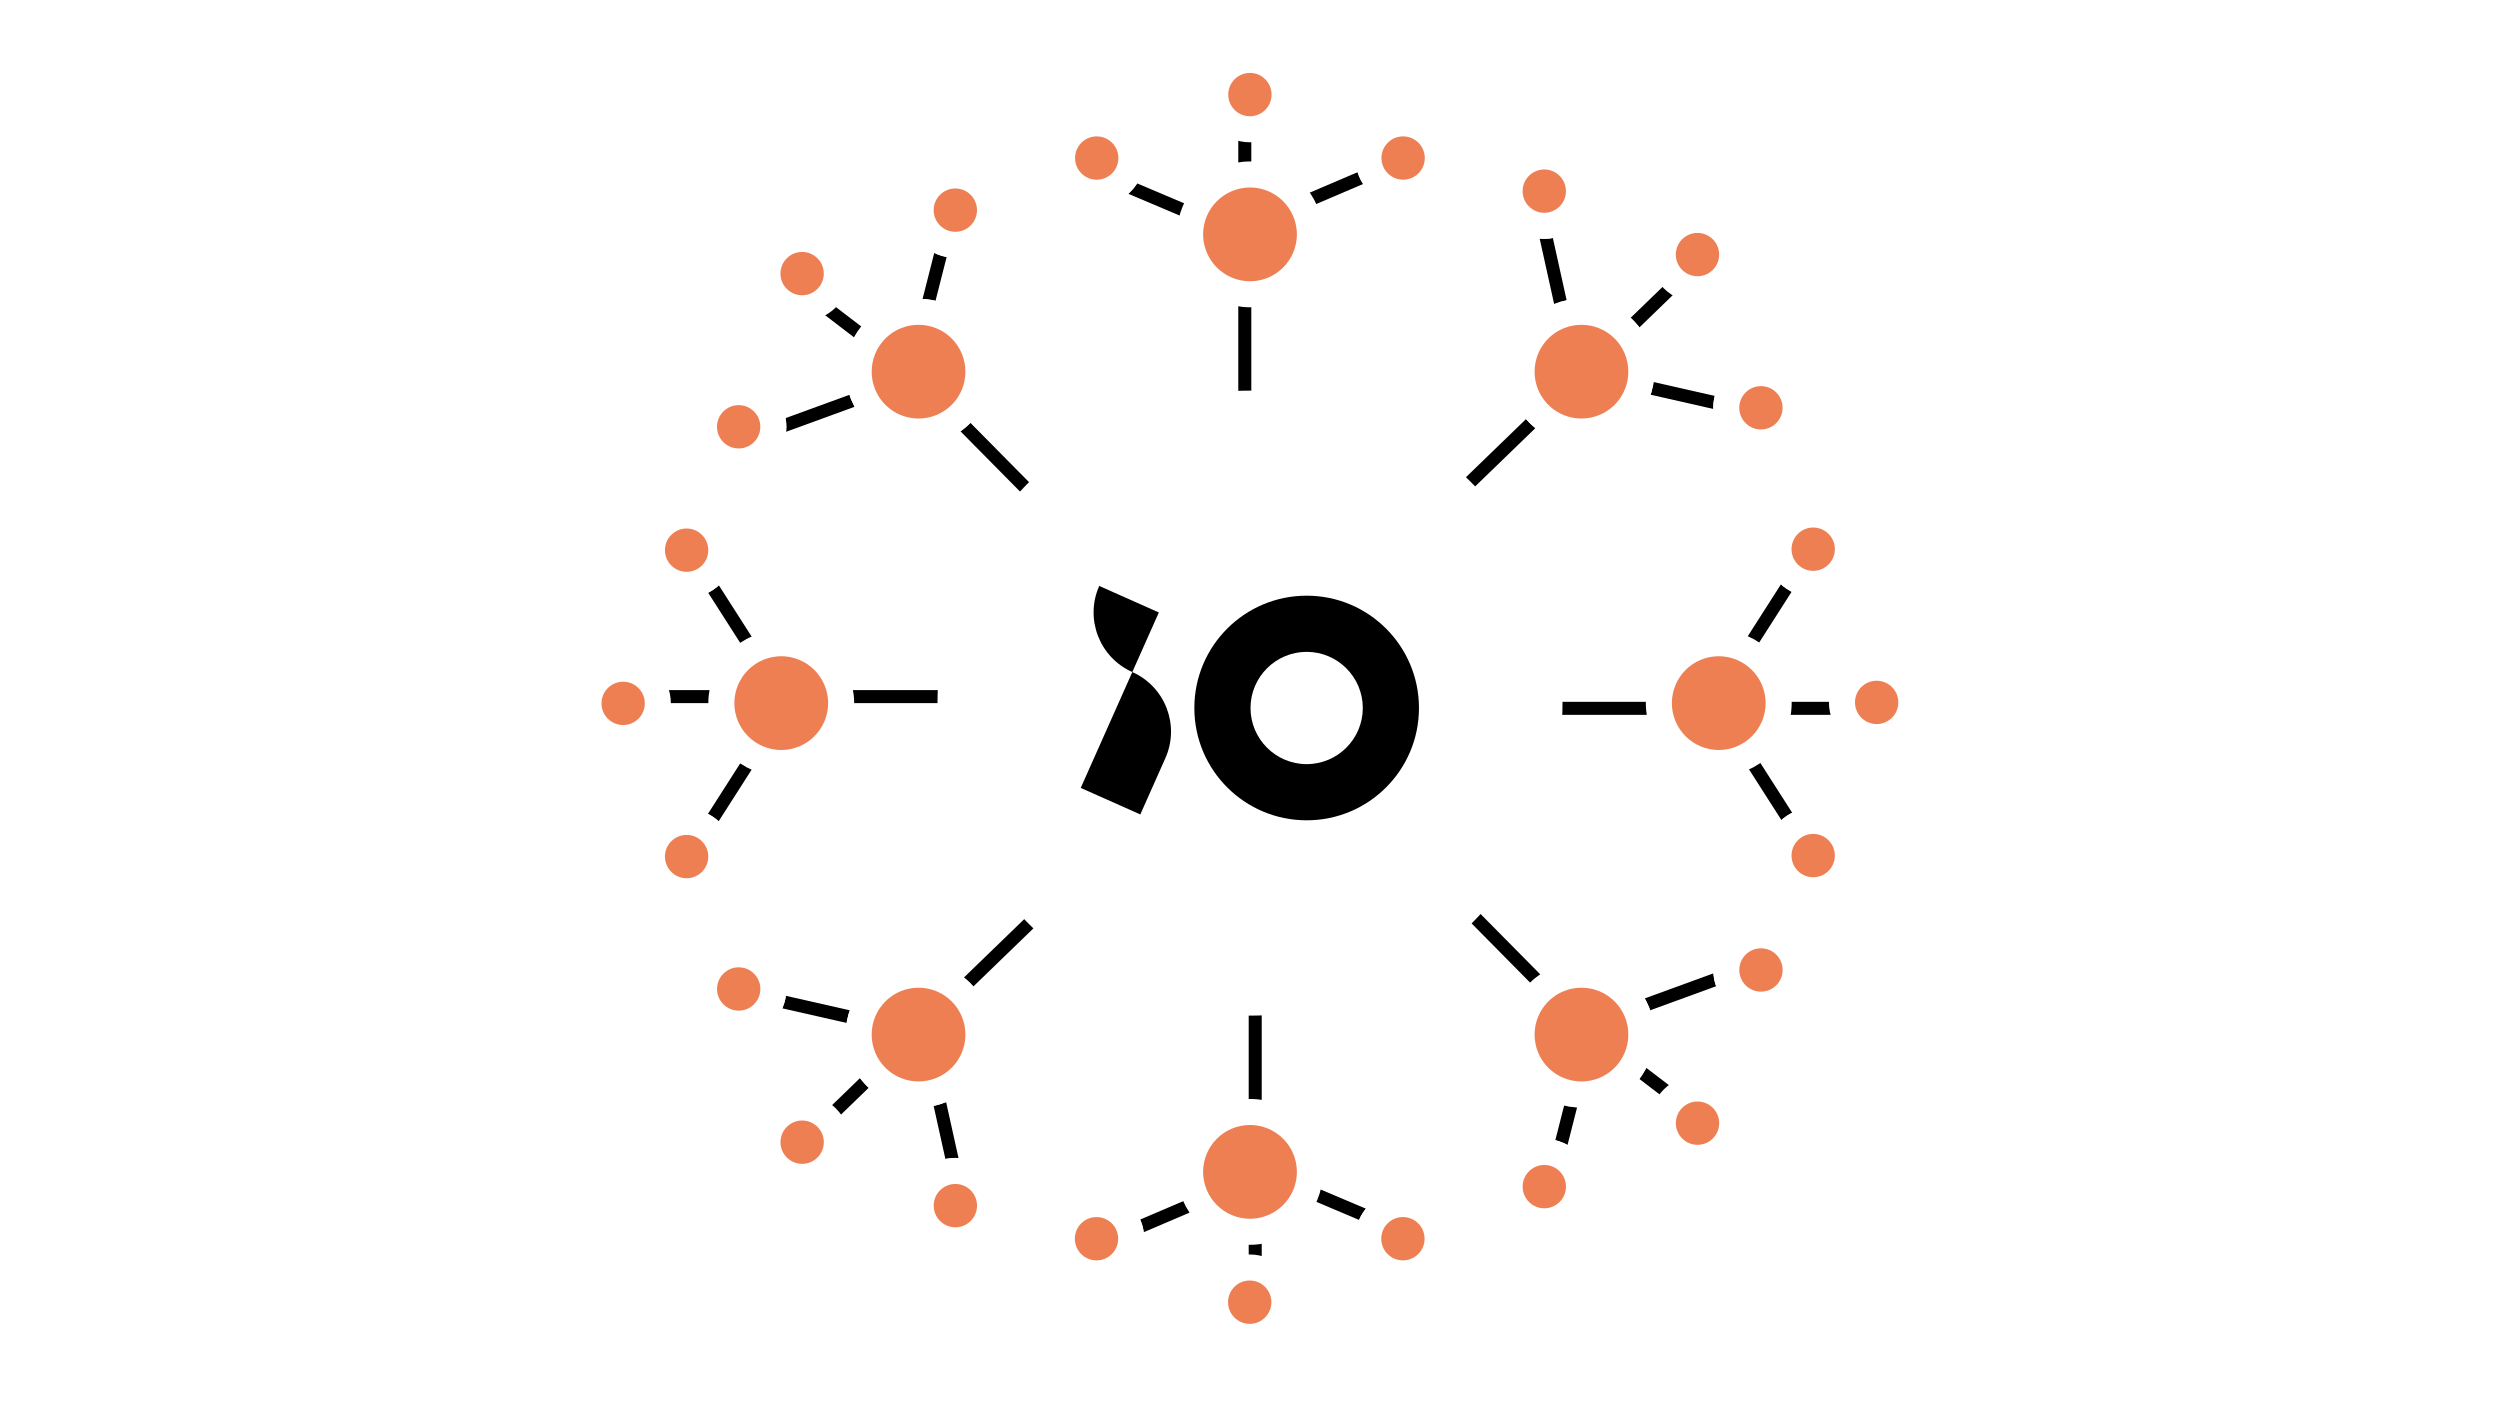 <svg width="1920" height="1080" viewBox="0 0 1920 1080" fill="none" xmlns="http://www.w3.org/2000/svg">
<rect width="1920" height="1080" fill="white"/>
<line x1="479" y1="535" x2="960" y2="535" stroke="black" stroke-width="10"/>
<path d="M527.654 420.587L604 540" stroke="black" stroke-width="10"/>
<line x1="1213.29" y1="790.302" x2="1350.29" y2="740.302" stroke="black" stroke-width="10"/>
<line x1="1218.04" y1="791.026" x2="1307.04" y2="859.026" stroke="black" stroke-width="10"/>
<line x1="963.556" y1="533.485" x2="1218.56" y2="791.485" stroke="black" stroke-width="10"/>
<line x1="1219.85" y1="796.232" x2="1190.85" y2="910.232" stroke="black" stroke-width="10"/>
<line x1="960.951" y1="896.395" x2="1078.95" y2="946.395" stroke="black" stroke-width="10"/>
<line x1="964" y1="540" x2="964" y2="1000" stroke="black" stroke-width="10"/>
<line x1="960.965" y1="905.597" x2="843.965" y2="955.597" stroke="black" stroke-width="10"/>
<line x1="709.882" y1="793.918" x2="738.882" y2="924.918" stroke="black" stroke-width="10"/>
<path d="M959.5 545.5L616.5 877.5" stroke="black" stroke-width="10"/>
<path d="M707.5 793.499L566.5 761.499" stroke="black" stroke-width="10"/>
<path d="M604 539.999L527.655 659.412" stroke="black" stroke-width="10"/>
<line x1="1441" y1="544" x2="960" y2="544" stroke="black" stroke-width="10"/>
<path d="M1392.35 658.412L1316 538.999" stroke="black" stroke-width="10"/>
<line x1="706.714" y1="288.697" x2="569.714" y2="338.697" stroke="black" stroke-width="10"/>
<line x1="701.964" y1="287.973" x2="612.964" y2="219.973" stroke="black" stroke-width="10"/>
<line x1="956.444" y1="545.515" x2="701.444" y2="287.515" stroke="black" stroke-width="10"/>
<line x1="700.154" y1="282.767" x2="729.154" y2="168.767" stroke="black" stroke-width="10"/>
<line x1="959.049" y1="182.604" x2="841.049" y2="132.604" stroke="black" stroke-width="10"/>
<line x1="956" y1="539" x2="956" y2="79" stroke="black" stroke-width="10"/>
<line x1="959.035" y1="173.402" x2="1076.04" y2="123.402" stroke="black" stroke-width="10"/>
<line x1="1210.12" y1="285.081" x2="1181.12" y2="154.081" stroke="black" stroke-width="10"/>
<path d="M960.5 533.5L1303.5 201.5" stroke="black" stroke-width="10"/>
<path d="M1212.5 285.5L1353.5 317.5" stroke="black" stroke-width="10"/>
<path d="M1316 539L1392.35 419.587" stroke="black" stroke-width="10"/>
<circle cx="1303.66" cy="195.523" r="26.64" transform="rotate(45 1303.66 195.523)" fill="#ED7F53" stroke="white" stroke-width="20"/>
<circle cx="1352.4" cy="313.183" r="26.64" transform="rotate(90 1352.4 313.183)" fill="#ED7F53" stroke="white" stroke-width="20"/>
<circle cx="1352.4" cy="313.183" r="26.64" transform="rotate(90 1352.4 313.183)" fill="#ED7F53" stroke="white" stroke-width="20"/>
<circle cx="1186" cy="146.787" r="26.64" transform="rotate(-180 1186 146.787)" fill="#ED7F53" stroke="white" stroke-width="20"/>
<circle cx="1186" cy="146.787" r="26.64" transform="rotate(-180 1186 146.787)" fill="#ED7F53" stroke="white" stroke-width="20"/>
<circle cx="1303.69" cy="862.597" r="26.64" transform="rotate(135 1303.69 862.597)" fill="#ED7F53" stroke="white" stroke-width="20"/>
<circle cx="1186.03" cy="911.333" r="26.64" transform="rotate(-180 1186.03 911.333)" fill="#ED7F53" stroke="white" stroke-width="20"/>
<circle cx="1186.03" cy="911.333" r="26.64" transform="rotate(-180 1186.03 911.333)" fill="#ED7F53" stroke="white" stroke-width="20"/>
<circle cx="1352.42" cy="744.938" r="26.64" transform="rotate(-90 1352.42 744.938)" fill="#ED7F53" stroke="white" stroke-width="20"/>
<circle cx="1352.42" cy="744.938" r="26.64" transform="rotate(-90 1352.42 744.938)" fill="#ED7F53" stroke="white" stroke-width="20"/>
<circle cx="1441.27" cy="539.431" r="26.64" transform="rotate(90 1441.27 539.431)" fill="#ED7F53" stroke="white" stroke-width="20"/>
<circle cx="1392.53" cy="657.09" r="26.64" transform="rotate(135 1392.53 657.09)" fill="#ED7F53" stroke="white" stroke-width="20"/>
<circle cx="1392.53" cy="657.09" r="26.64" transform="rotate(135 1392.53 657.09)" fill="#ED7F53" stroke="white" stroke-width="20"/>
<circle cx="1392.53" cy="421.771" r="26.64" transform="rotate(-135 1392.53 421.771)" fill="#ED7F53" stroke="white" stroke-width="20"/>
<circle cx="1392.53" cy="421.771" r="26.64" transform="rotate(-135 1392.53 421.771)" fill="#ED7F53" stroke="white" stroke-width="20"/>
<circle cx="959.777" cy="1000.08" r="26.64" transform="rotate(-180 959.777 1000.08)" fill="#ED7F53" stroke="white" stroke-width="20"/>
<circle cx="842.118" cy="951.341" r="26.64" transform="rotate(-135 842.118 951.341)" fill="#ED7F53" stroke="white" stroke-width="20"/>
<circle cx="842.118" cy="951.341" r="26.64" transform="rotate(-135 842.118 951.341)" fill="#ED7F53" stroke="white" stroke-width="20"/>
<circle cx="1077.44" cy="951.341" r="26.64" transform="rotate(-45 1077.44 951.341)" fill="#ED7F53" stroke="white" stroke-width="20"/>
<circle cx="1077.44" cy="951.341" r="26.64" transform="rotate(-45 1077.44 951.341)" fill="#ED7F53" stroke="white" stroke-width="20"/>
<circle cx="616.057" cy="877.194" r="26.64" transform="rotate(-135 616.057 877.194)" fill="#ED7F53" stroke="white" stroke-width="20"/>
<circle cx="567.32" cy="759.534" r="26.64" transform="rotate(-90 567.32 759.534)" fill="#ED7F53" stroke="white" stroke-width="20"/>
<circle cx="567.32" cy="759.534" r="26.64" transform="rotate(-90 567.32 759.534)" fill="#ED7F53" stroke="white" stroke-width="20"/>
<circle cx="733.716" cy="925.93" r="26.64" fill="#ED7F53" stroke="white" stroke-width="20"/>
<circle cx="733.716" cy="925.93" r="26.64" fill="#ED7F53" stroke="white" stroke-width="20"/>
<circle cx="616.03" cy="210.12" r="26.64" transform="rotate(-45 616.03 210.12)" fill="#ED7F53" stroke="white" stroke-width="20"/>
<circle cx="733.689" cy="161.383" r="26.64" fill="#ED7F53" stroke="white" stroke-width="20"/>
<circle cx="733.689" cy="161.383" r="26.64" fill="#ED7F53" stroke="white" stroke-width="20"/>
<circle cx="567.294" cy="327.779" r="26.64" transform="rotate(90 567.294 327.779)" fill="#ED7F53" stroke="white" stroke-width="20"/>
<circle cx="567.294" cy="327.779" r="26.64" transform="rotate(90 567.294 327.779)" fill="#ED7F53" stroke="white" stroke-width="20"/>
<circle cx="478.577" cy="540.191" r="26.64" transform="rotate(-90 478.577 540.191)" fill="#ED7F53" stroke="white" stroke-width="20"/>
<circle cx="527.314" cy="422.532" r="26.64" transform="rotate(-45 527.314 422.532)" fill="#ED7F53" stroke="white" stroke-width="20"/>
<circle cx="527.314" cy="422.532" r="26.64" transform="rotate(-45 527.314 422.532)" fill="#ED7F53" stroke="white" stroke-width="20"/>
<circle cx="527.313" cy="657.851" r="26.64" transform="rotate(45 527.313 657.851)" fill="#ED7F53" stroke="white" stroke-width="20"/>
<circle cx="527.313" cy="657.851" r="26.64" transform="rotate(45 527.313 657.851)" fill="#ED7F53" stroke="white" stroke-width="20"/>
<circle cx="959.938" cy="72.64" r="26.64" fill="#ED7F53" stroke="white" stroke-width="20"/>
<circle cx="1077.6" cy="121.376" r="26.64" transform="rotate(45 1077.6 121.376)" fill="#ED7F53" stroke="white" stroke-width="20"/>
<circle cx="1077.6" cy="121.376" r="26.64" transform="rotate(45 1077.6 121.376)" fill="#ED7F53" stroke="white" stroke-width="20"/>
<circle cx="842.279" cy="121.376" r="26.64" transform="rotate(135 842.279 121.376)" fill="#ED7F53" stroke="white" stroke-width="20"/>
<circle cx="842.279" cy="121.376" r="26.64" transform="rotate(135 842.279 121.376)" fill="#ED7F53" stroke="white" stroke-width="20"/>
<circle cx="960" cy="180" r="46" fill="#ED7F53" stroke="white" stroke-width="20"/>
<circle cx="960" cy="900" r="46" fill="#ED7F53" stroke="white" stroke-width="20"/>
<circle cx="1214.56" cy="285.441" r="46" transform="rotate(45 1214.56 285.441)" fill="#ED7F53" stroke="white" stroke-width="20"/>
<circle cx="705.441" cy="794.558" r="46" transform="rotate(45 705.441 794.558)" fill="#ED7F53" stroke="white" stroke-width="20"/>
<circle cx="1214.56" cy="285.441" r="46" transform="rotate(45 1214.56 285.441)" fill="#ED7F53" stroke="white" stroke-width="20"/>
<circle cx="705.441" cy="794.558" r="46" transform="rotate(45 705.441 794.558)" fill="#ED7F53" stroke="white" stroke-width="20"/>
<circle cx="1320" cy="540" r="46" transform="rotate(90 1320 540)" fill="#ED7F53" stroke="white" stroke-width="20"/>
<circle cx="600" cy="540" r="46" transform="rotate(90 600 540)" fill="#ED7F53" stroke="white" stroke-width="20"/>
<circle cx="1214.56" cy="794.559" r="46" transform="rotate(135 1214.56 794.559)" fill="#ED7F53" stroke="white" stroke-width="20"/>
<circle cx="705.442" cy="285.441" r="46" transform="rotate(135 705.442 285.441)" fill="#ED7F53" stroke="white" stroke-width="20"/>
<circle cx="1214.56" cy="794.559" r="46" transform="rotate(135 1214.56 794.559)" fill="#ED7F53" stroke="white" stroke-width="20"/>
<circle cx="705.442" cy="285.441" r="46" transform="rotate(135 705.442 285.441)" fill="#ED7F53" stroke="white" stroke-width="20"/>
<circle cx="960" cy="540" r="240" fill="white"/>
<path d="M869.621 516.135L830 605.116L875.756 625.496L894.998 582.271C906.26 556.979 894.891 527.376 869.621 516.135Z" fill="black"/>
<path d="M844.216 450C832.975 475.27 844.344 504.873 869.614 516.135L889.993 470.379L844.216 450Z" fill="black"/>
<path d="M1003.52 500.626C1027.29 500.626 1046.63 519.975 1046.63 543.743C1046.63 567.511 1027.29 586.861 1003.52 586.861C979.748 586.861 960.399 567.511 960.399 543.743C960.399 519.975 979.748 500.626 1003.52 500.626ZM1003.52 457.486C955.873 457.486 917.26 496.099 917.26 543.743C917.26 591.387 955.873 630 1003.52 630C1051.16 630 1089.77 591.387 1089.77 543.743C1089.77 496.121 1051.16 457.486 1003.52 457.486Z" fill="black"/>
</svg>
